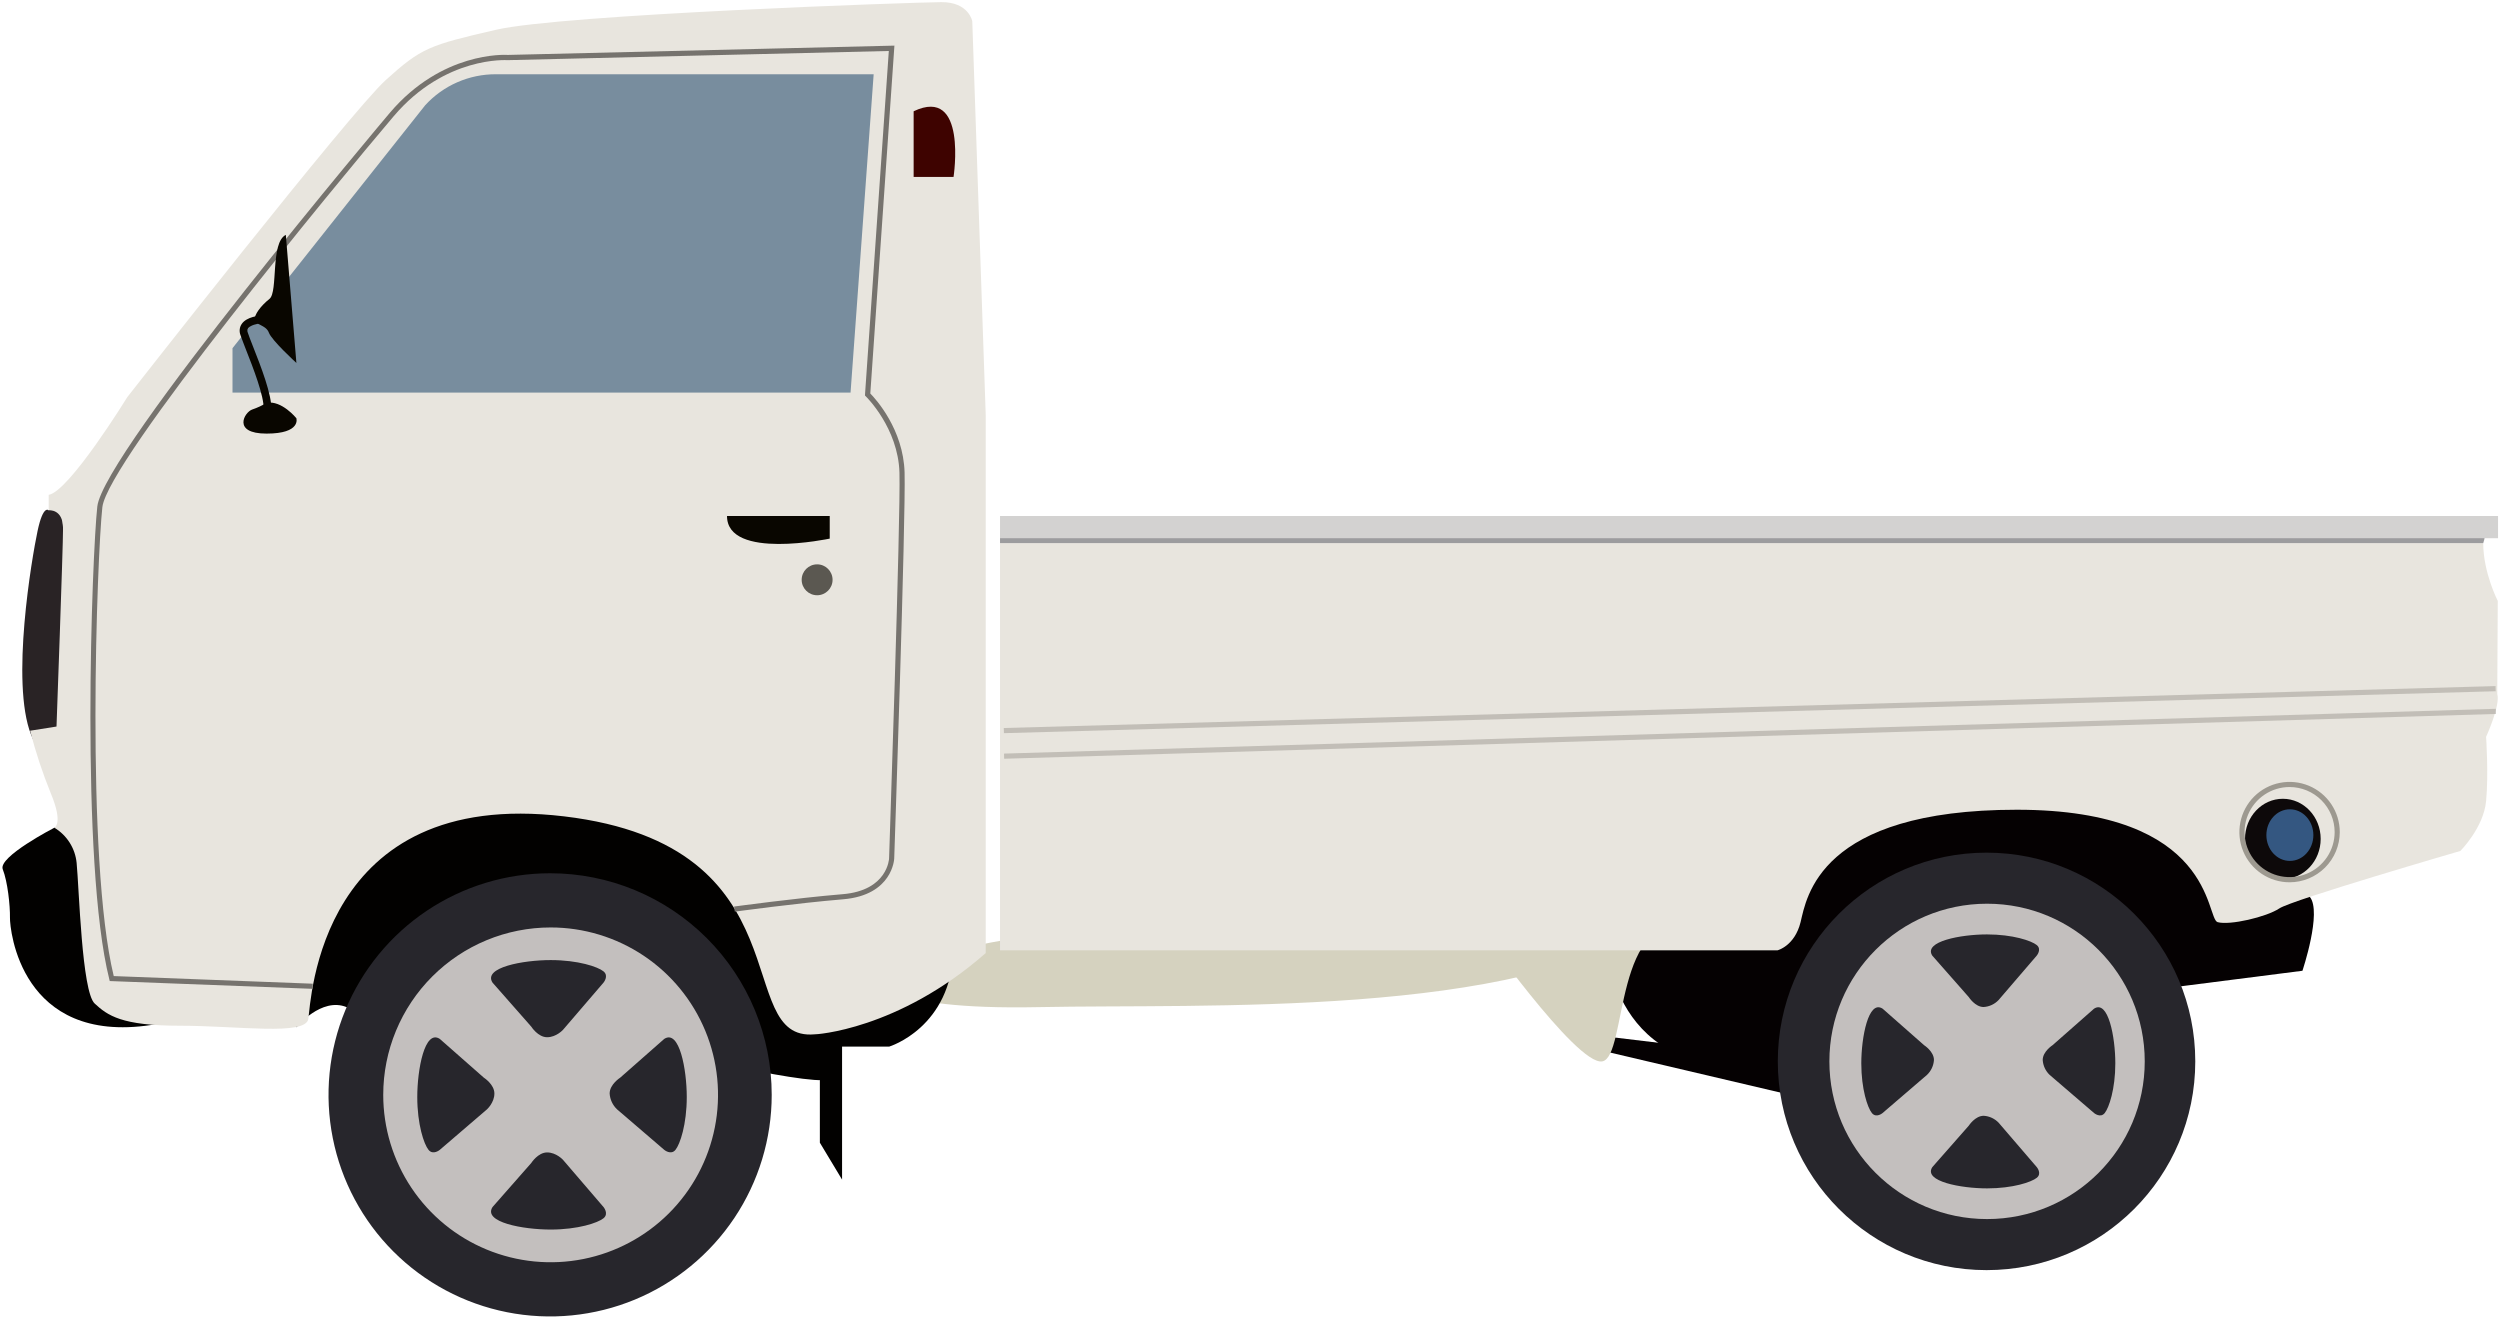 <svg width="1013" height="534" viewBox="0 0 1013 534" fill="none" xmlns="http://www.w3.org/2000/svg">
<path d="M0 0L90.17 10.81L86.57 25.81L0 5.47V0Z" transform="translate(645.066 419.305)" fill="#050102"/>
<path d="M0.003 66.728C0.003 66.728 -1.387 120.538 54.243 121.448C109.873 122.358 143.953 94.089 143.953 94.089H213.243L233.243 88.859L282.323 82.589C282.323 82.589 290.323 58.769 285.323 52.659C280.323 46.549 264.323 27.779 264.323 27.779C264.323 27.779 62.583 -55.682 0.003 66.728Z" transform="translate(650.624 310.767)" fill="#050102"/>
<path d="M0 0C0 0 40.33 57.42 50.76 55.59C61.19 53.76 54.93 -8.01 88.31 1.32C121.69 10.65 0 0 0 0Z" transform="translate(598.467 374.485)" fill="#D5D2BF"/>
<path d="M0 38.104C0 38.104 6.10352e-05 51.304 66.06 49.924C132.12 48.544 260.06 54.434 315.7 15.674C371.34 -23.086 3.46 20.024 0 38.104Z" transform="translate(355.087 358.162)" fill="#D5D2BF"/>
<path d="M601 0H0V165H315C315 165 322 163.29 324.39 153.55C326.78 143.81 331.69 108.02 412.01 108.02C492.33 108.02 488.5 152.18 493.37 153.57C498.24 154.96 513.19 151.49 518.37 148.01C523.55 144.53 591.73 124.72 591.73 124.72C591.73 124.72 601.12 115.33 602.16 104.55C603.2 93.77 602.16 78.47 602.16 78.47C602.16 78.47 608.07 65.61 606.68 61.08L606.89 23.41C606.89 23.41 601 12 601 0Z" transform="translate(405.207 220.085)" fill="#E8E5DE"/>
<path d="M601.66 2.66L0 0V5.32H601C601.297 4.454 601.518 3.564 601.66 2.66V2.66Z" transform="translate(405.207 214.765)" fill="#9C9C9E"/>
<path d="M1.145 50.215H24.095C24.095 50.215 49.475 42.565 50.175 10.575C50.875 -21.415 -8.935 27.215 1.145 50.215Z" transform="translate(336.202 373.87)" fill="#020100"/>
<path d="M0.016 86.221L24.416 117.321C24.416 117.321 34.546 104.981 44.746 109.161C54.946 113.341 169.146 125.841 169.146 125.841C169.146 125.841 240.276 143.241 241.146 137.681C242.016 132.121 241.146 98.741 241.146 98.741C241.146 98.741 187.076 -11.819 137.706 1.041C88.336 13.901 -1.374 43.101 0.016 86.221Z" transform="translate(95.682 298.925)" fill="#020100"/>
<path d="M9 0V65.72L0 50.76V28.16V4.17L9 0Z" transform="translate(332.207 412.255)" fill="#020100"/>
<path d="M36.822 0L20.972 4C20.972 4 -1.858 15.77 0.122 20.8C2.102 25.83 3.122 35.51 3.042 40.41C2.962 45.31 7.432 91.88 60.282 83.9C113.132 75.92 36.822 0 36.822 0Z" transform="translate(0.995 331.426)" fill="#020100"/>
<path d="M15.776 0L10.695 5C10.695 5 8.496 2.51 6.196 13.33C3.896 24.15 -4.805 74.7 3.555 95.9C11.915 117.1 21.985 102.2 21.985 101.49C21.985 100.78 15.776 0 15.776 0Z" transform="translate(9.031 201.795)" fill="#292325"/>
<path d="M387.21 385.321V167.321L381.76 7.731C381.76 7.731 380.35 -0.079 369.18 0.001C358.01 0.081 215.9 4.941 188.78 11.201C161.66 17.461 158.56 18.501 144.13 31.541C129.7 44.581 39.4 160.011 39.4 160.011C39.4 160.011 15.86 198.261 7.52 199.651V205.911C7.52 205.911 13.34 205.221 13.34 213.211C13.34 221.201 10.69 293.531 10.69 293.531L0 295.221C2.219 303.859 5.019 312.339 8.38 320.6C13.6 333.12 9.79 334.511 9.79 334.511C12.308 336.013 14.438 338.085 16.009 340.559C17.581 343.034 18.551 345.843 18.84 348.761C19.84 358.841 20.93 400.921 26.15 405.761C31.37 410.601 37.02 414.761 60.66 414.761C84.3 414.761 111.66 418.931 112.73 411.981C113.8 405.031 116.9 318.101 216.34 329.921C315.78 341.741 283.79 421.361 317.87 418.241C317.84 418.351 351.57 416.611 387.21 385.321Z" transform="translate(12.207 0.865)" fill="#E8E5DE"/>
<path d="M607 0H0V9H607V0Z" transform="translate(405.207 209.085)" fill="#D3D2D1"/>
<path d="M179.58 89.79C179.58 107.548 174.314 124.908 164.448 139.674C154.583 154.439 140.56 165.948 124.154 172.744C107.747 179.54 89.694 181.319 72.277 177.855C54.859 174.392 38.86 165.841 26.302 153.285C13.745 140.728 5.192 124.73 1.727 107.313C-1.739 89.896 0.038 71.843 6.832 55.436C13.627 39.029 25.134 25.005 39.898 15.137C54.663 5.27 72.022 0.002 89.78 5.56896e-07C101.572 -0.001 113.249 2.32 124.144 6.832C135.039 11.344 144.939 17.957 153.278 26.295C161.616 34.633 168.231 44.532 172.744 55.426C177.257 66.321 179.58 77.998 179.58 89.79Z" transform="translate(133.117 353.845)" fill="#27262C"/>
<path d="M0 67.83C1.45787e-07 81.245 3.978 94.359 11.431 105.513C18.884 116.668 29.476 125.362 41.87 130.496C54.264 135.63 67.902 136.974 81.059 134.357C94.217 131.741 106.303 125.282 115.79 115.797C125.276 106.311 131.737 94.226 134.355 81.069C136.974 67.912 135.632 54.274 130.5 41.88C125.367 29.485 116.675 18.891 105.521 11.436C94.368 3.982 81.255 0.002 67.84 7.37197e-07C58.931 -0.001 50.11 1.752 41.879 5.16C33.649 8.569 26.17 13.565 19.87 19.863C13.571 26.162 8.573 33.64 5.164 41.87C1.755 50.1 -9.68116e-08 58.922 0 67.83V67.83Z" transform="translate(155.287 375.805)" fill="#C3BFBE"/>
<path d="M0.612 9.14L16.311 26.98C16.311 26.98 19.021 31.26 22.731 31.26C26.441 31.26 29.161 28.26 29.161 28.26L45.572 9.14C45.572 9.14 47.852 6.43 45.572 4.57C43.291 2.71 35.281 0 24.161 0C13.041 0 -3.378 3 0.612 9.14Z" transform="translate(198.966 389.025)" fill="#27262C"/>
<path d="M0.612 22.12L16.302 4.28C16.302 4.28 19.021 0 22.731 0C26.441 0 29.161 3 29.161 3L45.572 22.12C45.572 22.12 47.852 24.83 45.572 26.68C43.291 28.53 35.281 31.25 24.161 31.25C13.041 31.25 -3.378 28.29 0.612 22.12Z" transform="translate(198.966 466.965)" fill="#27262C"/>
<path d="M22.12 0.615L4.28 16.315C4.28 16.315 0 19.025 0 22.735C0.153 25.177 1.224 27.471 3 29.155L22.12 45.565C22.12 45.565 24.83 47.845 26.68 45.565C28.53 43.285 31.25 35.265 31.25 24.145C31.25 13.025 28.26 -3.385 22.12 0.615Z" transform="translate(247.027 420.351)" fill="#27262C"/>
<path d="M9.13 0.615L26.97 16.315C26.97 16.315 31.25 19.025 31.25 22.735C31.25 26.445 28.25 29.155 28.25 29.155L9.13 45.565C9.13 45.565 6.42 47.845 4.56 45.565C2.7 43.285 0 35.265 0 24.145C0 13.025 2.99 -3.385 9.13 0.615Z" transform="translate(169.077 420.351)" fill="#27262C"/>
<path d="M84.58 169.16C131.292 169.16 169.16 131.292 169.16 84.58C169.16 37.868 131.292 0 84.58 0C37.868 0 0 37.868 0 84.58C0 131.292 37.868 169.16 84.58 169.16Z" transform="translate(720.367 345.495)" fill="#27262C"/>
<path d="M63.89 127.78C99.176 127.78 127.78 99.176 127.78 63.89C127.78 28.605 99.176 0 63.89 0C28.605 0 0 28.605 0 63.89C0 99.176 28.605 127.78 63.89 127.78Z" transform="translate(741.268 366.185)" fill="#C3BFBE"/>
<path d="M0.581 8.62L15.371 25.42C15.371 25.42 17.921 29.42 21.371 29.42C23.671 29.277 25.832 28.27 27.421 26.6L42.881 8.6C42.881 8.6 45.031 6.04 42.881 4.3C40.731 2.56 33.191 0 22.711 0C12.231 0 -3.189 2.84 0.581 8.62Z" transform="translate(782.396 378.625)" fill="#27262C"/>
<path d="M0.579 20.8L15.359 4C15.359 4 17.919 0 21.409 0C23.709 0.145 25.869 1.152 27.459 2.82L42.919 20.82C42.919 20.82 45.069 23.37 42.919 25.12C40.769 26.87 33.219 29.42 22.749 29.42C12.279 29.42 -3.191 26.58 0.579 20.8Z" transform="translate(782.398 452.115)" fill="#27262C"/>
<path d="M20.8 0.578L4 15.368C4 15.368 0 17.918 0 21.368C0.142 23.669 1.149 25.83 2.82 27.418L20.82 42.878C20.82 42.878 23.38 45.028 25.12 42.878C26.86 40.728 29.42 33.178 29.42 22.708C29.42 12.238 26.58 -3.182 20.8 0.578Z" transform="translate(827.707 408.137)" fill="#27262C"/>
<path d="M8.64 0.578L25.44 15.368C25.44 15.368 29.44 17.918 29.44 21.368C29.295 23.67 28.284 25.831 26.61 27.418L8.61 42.878C8.61 42.878 6.06 45.028 4.3 42.878C2.54 40.728 0 33.178 0 22.708C0 12.238 2.86 -3.182 8.64 0.578Z" transform="translate(754.197 408.137)" fill="#27262C"/>
<path d="M0 0H41.62V9.16C41.62 9.16 0 18 0 0Z" transform="translate(294.587 209.085)" fill="#090600"/>
<path d="M6.26 12.52C9.717 12.52 12.52 9.717 12.52 6.26C12.52 2.803 9.717 0 6.26 0C2.803 0 0 2.803 0 6.26C0 9.717 2.803 12.52 6.26 12.52Z" transform="translate(324.838 228.675)" fill="#5B5851"/>
<path d="M0 1.849V28.449H16.17C16.17 28.449 21.9 -8.571 0 1.849Z" transform="translate(370.207 43.236)" fill="#3E0300"/>
<path opacity="0.5" d="M604.7 0H0V2.09H604.7V0Z" transform="translate(406.732 294.991) rotate(-1.61)" fill="#9D9990"/>
<path opacity="0.5" d="M604.76 0H0V2.09H604.76V0Z" transform="translate(406.825 305.356) rotate(-1.72)" fill="#9D9990"/>
<path d="M15.33 32.52C23.796 32.52 30.66 25.24 30.66 16.26C30.66 7.28 23.796 0 15.33 0C6.863 0 0 7.28 0 16.26C0 25.24 6.863 32.52 15.33 32.52Z" transform="translate(909.678 323.665)" fill="#0D090A"/>
<path d="M20.34 40.68C16.317 40.68 12.384 39.487 9.039 37.252C5.694 35.017 3.088 31.84 1.548 28.124C0.009 24.407 -0.394 20.317 0.391 16.372C1.176 12.426 3.113 8.802 5.957 5.957C8.802 3.113 12.426 1.176 16.372 0.391C20.317 -0.394 24.407 0.009 28.124 1.548C31.84 3.088 35.017 5.695 37.252 9.04C39.487 12.385 40.68 16.317 40.68 20.34C40.675 25.733 38.53 30.903 34.717 34.717C30.903 38.53 25.733 40.675 20.34 40.68V40.68ZM20.34 2.08C16.73 2.082 13.203 3.154 10.203 5.161C7.204 7.167 4.866 10.018 3.486 13.353C2.106 16.688 1.747 20.357 2.452 23.896C3.157 27.436 4.896 30.687 7.449 33.238C10.001 35.79 13.253 37.527 16.793 38.23C20.333 38.933 24.002 38.572 27.336 37.19C30.67 35.808 33.52 33.469 35.525 30.468C37.53 27.467 38.6 23.939 38.6 20.33C38.592 15.491 36.665 10.852 33.242 7.431C29.82 4.01 25.179 2.085 20.34 2.08V2.08Z" transform="translate(907.396 316.825)" fill="#9D9990"/>
<path d="M9.52 20.92C14.778 20.92 19.04 16.237 19.04 10.46C19.04 4.683 14.778 0 9.52 0C4.262 0 0 4.683 0 10.46C0 16.237 4.262 20.92 9.52 20.92Z" transform="translate(918.337 327.925)" fill="#345781"/>
<path d="M90.045 382.19L7.835 379.04L7.645 378.28C-4.125 331.18 0.645 206.16 2.795 186.75C5.225 164.84 120.225 28.52 121.385 27.16C142.385 2.49 167.725 3.67 169.195 3.77L325.785 0L325.705 1.14L316.015 140.96C318.205 143.2 329.405 155.46 329.905 172.96C330.435 191.52 325.745 327.96 325.705 329.38C325.705 329.52 325.075 344.25 304.985 345.91C285.835 347.5 261.345 350.91 261.105 350.91L260.815 348.84C261.065 348.84 285.605 345.43 304.815 343.84C323.075 342.33 323.625 329.45 323.625 329.32C323.625 327.94 328.355 191.52 327.825 173.02C327.305 154.94 314.355 142.28 314.225 142.15L313.875 141.81V141.32L323.515 2.17L169.115 5.89H169.055C168.805 5.89 143.735 4.12 122.945 28.55C100.005 55.55 6.945 168.41 4.845 187.02C2.715 206.27 -2.015 329.62 9.455 377.02L90.105 380.11L90.045 382.19Z" transform="translate(36.633 18.485)" fill="#76736E"/>
<path d="M0 129.001V111.001L78.08 12.561C81.722 8.575 86.161 5.398 91.108 3.234C96.055 1.071 101.401 -0.031 106.8 0.001H259.8L250.44 129.001H0Z" transform="translate(94.207 30.085)" fill="#788D9E"/>
<path d="M12.639 0L16.919 51.9C16.919 51.9 6.919 42.79 5.769 39.63C4.619 36.47 0.189 36.47 0.009 34.42C-0.171 32.37 2.429 28.81 6.009 25.95C9.589 23.09 6.319 3.13 12.639 0Z" transform="translate(103.179 95.165)" fill="#090600"/>
<path d="M12.834 38.03L9.714 37.87C9.974 32.64 5.354 20.87 2.594 13.87C1.594 11.23 0.744 9.15 0.304 7.8C0.037 7.082 -0.056 6.31 0.033 5.549C0.121 4.787 0.389 4.058 0.814 3.42C2.814 0.42 7.984 0.03 8.564 0L8.774 3.12L8.674 1.56L8.774 3.12C7.164 3.23 4.274 3.89 3.404 5.19C3.248 5.435 3.155 5.715 3.134 6.005C3.113 6.295 3.165 6.585 3.284 6.85C3.684 8.11 4.534 10.25 5.504 12.74C8.544 20.43 13.104 32.13 12.834 38.03Z" transform="translate(97.103 127.885)" fill="#090600"/>
<path d="M9.365 0.122C7.548 1.221 5.617 2.12 3.605 2.802C0.445 3.802 -4.765 12.582 9.365 12.582C23.495 12.582 21.445 6.352 21.445 6.352C21.445 6.352 15.495 -1.028 9.365 0.122Z" transform="translate(98.642 163.114)" fill="#090600"/>
</svg>
